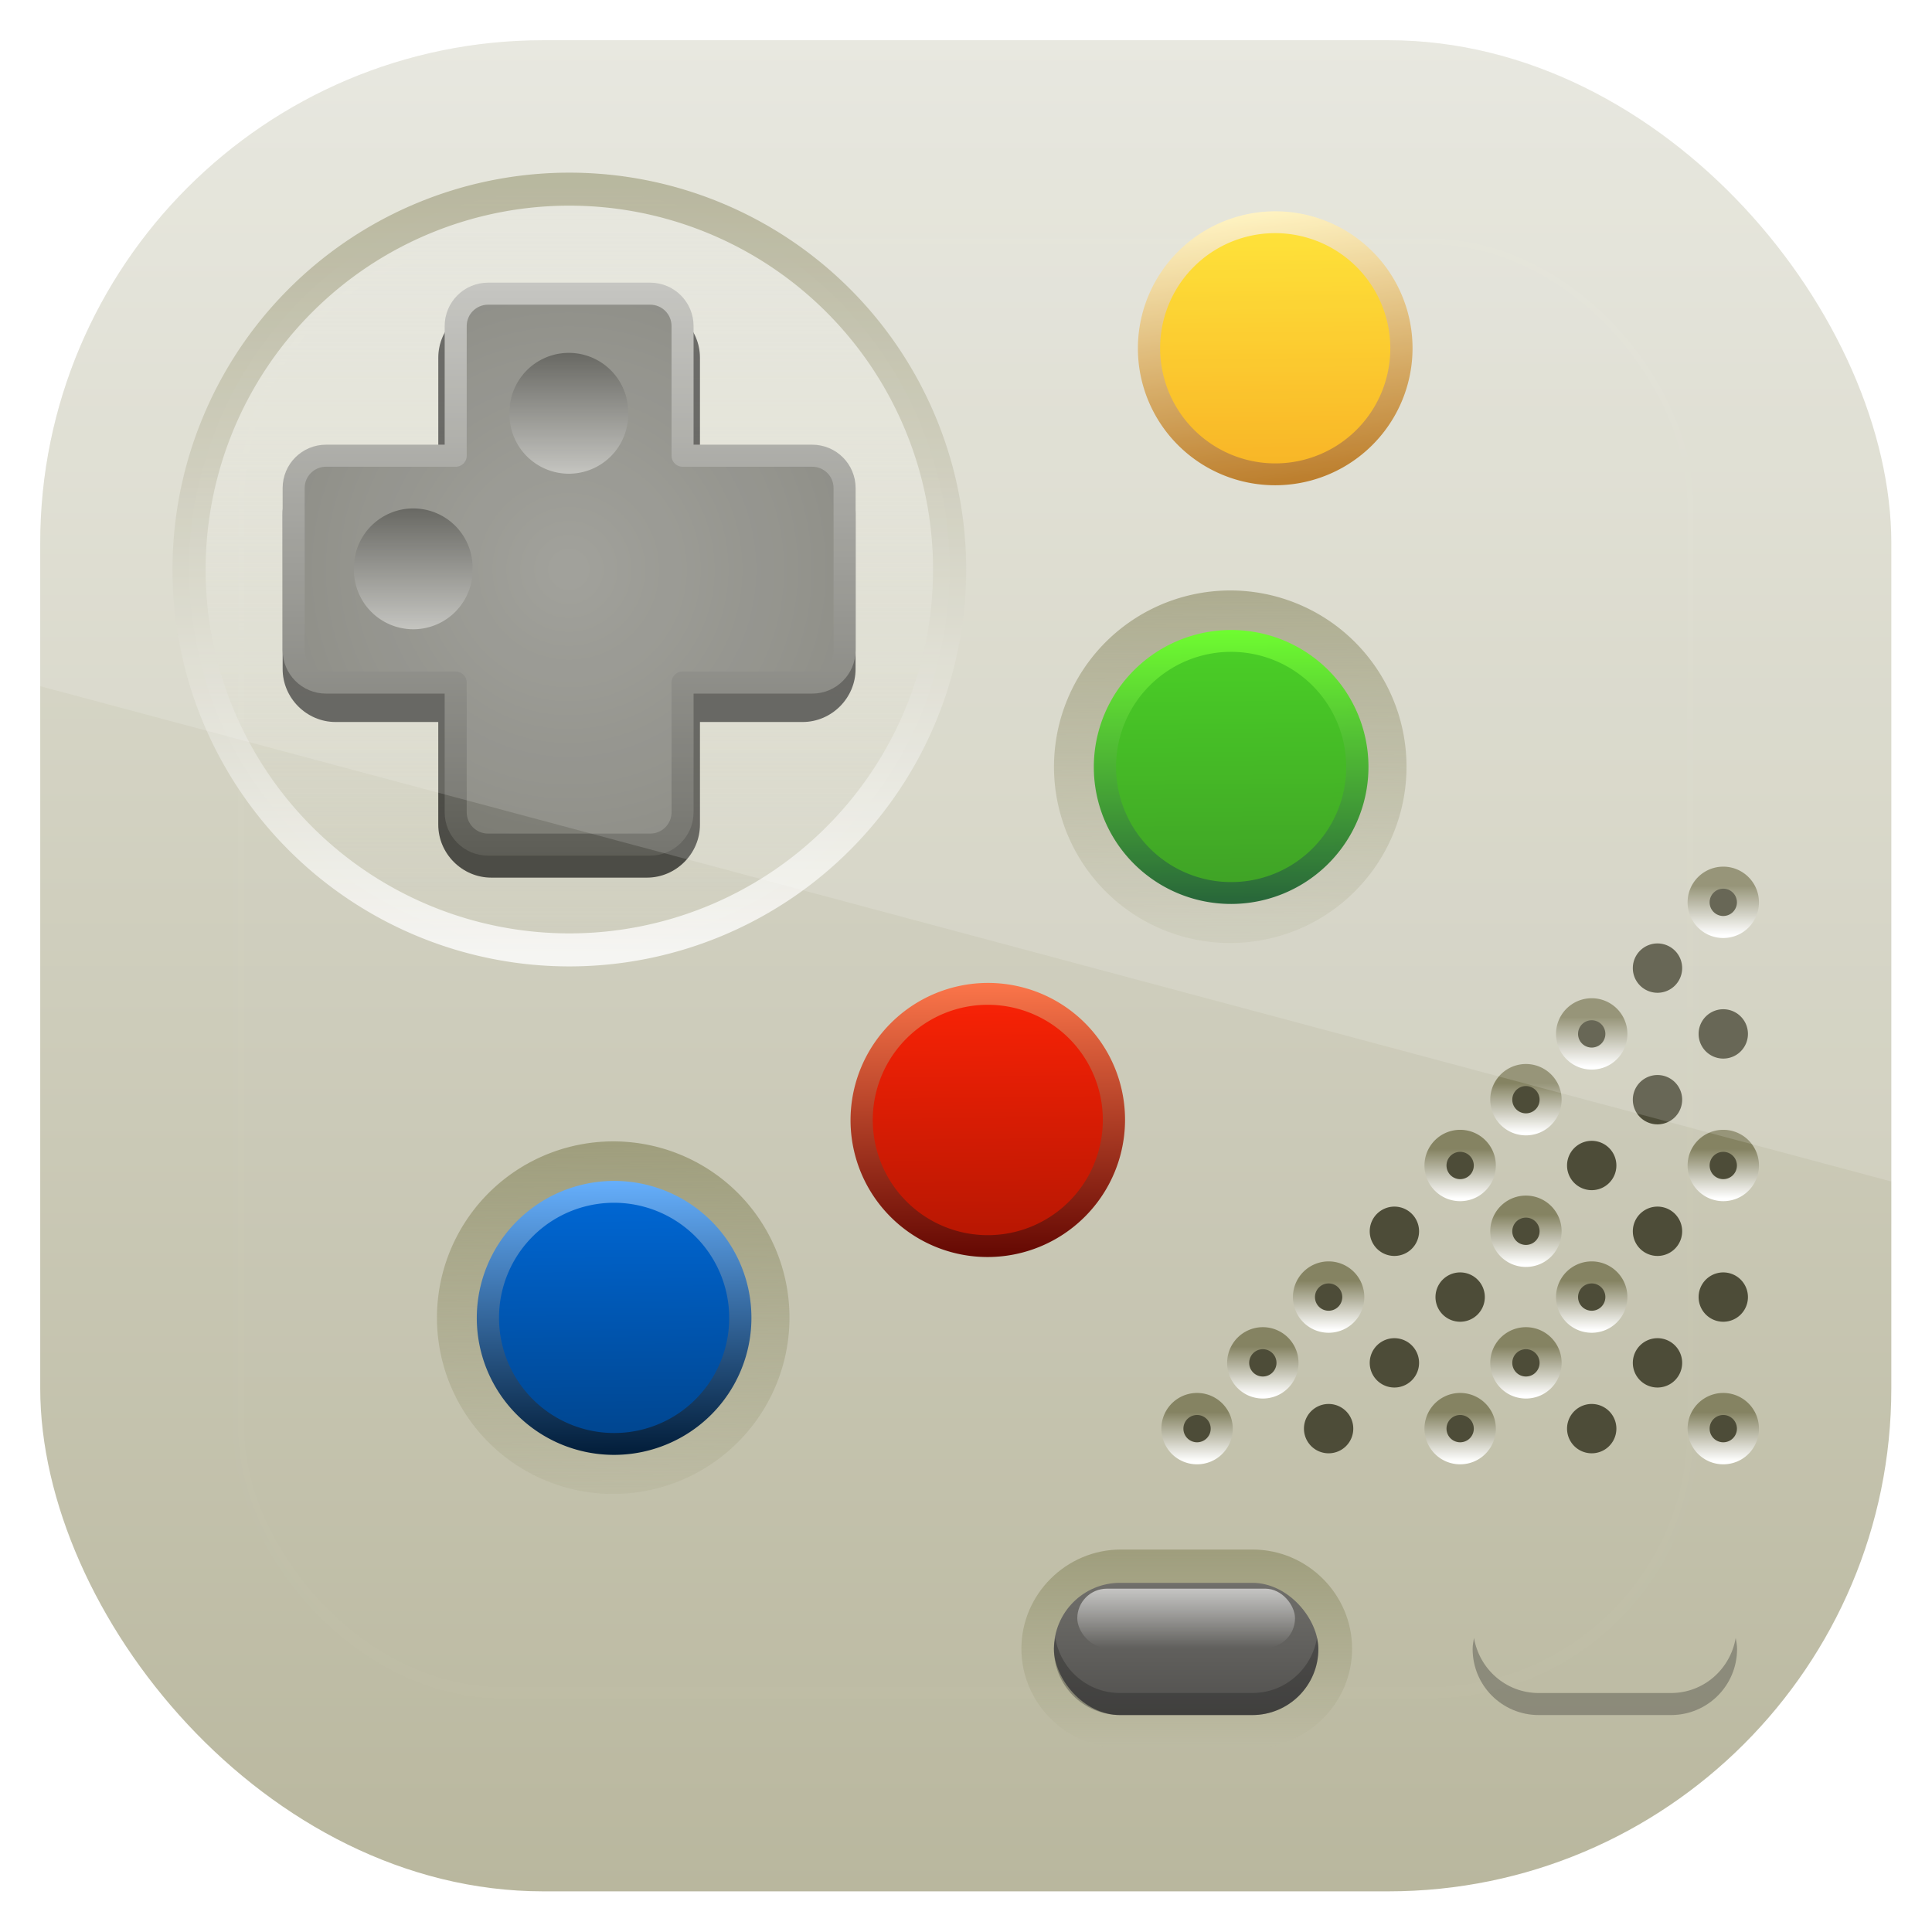 <?xml version="1.0" encoding="UTF-8" standalone="no"?>
<!-- Created with Inkscape (http://www.inkscape.org/) -->
<svg id="svg11037" xmlns:rdf="http://www.w3.org/1999/02/22-rdf-syntax-ns#" xmlns="http://www.w3.org/2000/svg" height="96" width="96" version="1.1" xmlns:cc="http://creativecommons.org/ns#" xmlns:xlink="http://www.w3.org/1999/xlink" xmlns:dc="http://purl.org/dc/elements/1.1/">
 <defs id="defs11039">
  <clipPath id="clipPath3009" clipPathUnits="userSpaceOnUse">
   <path id="path3011" style="opacity:.15;fill:#fff" d="m-2 956.36h-96v33.562l96 25.687v-59.25z"/>
  </clipPath>
  <linearGradient id="linearGradient3617" y2="5.988" gradientUnits="userSpaceOnUse" x2="48" y1="90" x1="48">
   <stop id="stop3189" style="stop-color:#b9b79e" offset="0"/>
   <stop id="stop3191" style="stop-color:#e4e4da" offset="1"/>
  </linearGradient>
  <linearGradient id="linearGradient3613" y2="138.66" gradientUnits="userSpaceOnUse" x2="48" y1="20.221" x1="48">
   <stop id="stop3739" style="stop-color:#fff" offset="0"/>
   <stop id="stop3741" style="stop-color:#fff;stop-opacity:0" offset="1"/>
  </linearGradient>
  <clipPath id="clipPath3613">
   <rect id="rect3615" style="fill:#fff" rx="6" ry="6" height="84" width="84" y="6" x="6"/>
  </clipPath>
  <filter id="filter3794" height="1.384" width="1.384" color-interpolation-filters="sRGB" y="-.192" x="-.192">
   <feGaussianBlur id="feGaussianBlur3796" stdDeviation="5.28"/>
  </filter>
  <linearGradient id="linearGradient4517" y2="43.082" xlink:href="#linearGradient5756" gradientUnits="userSpaceOnUse" x2="85.196" y1="24.087" x1="90.195"/>
  <linearGradient id="linearGradient5756">
   <stop id="stop5758" style="stop-color:#9f9e7d" offset="0"/>
   <stop id="stop5760" style="stop-color:#9f9e7d;stop-opacity:0" offset="1"/>
  </linearGradient>
  <linearGradient id="linearGradient3949" y2="39.307" gradientUnits="userSpaceOnUse" x2="80.337" y1="21.561" x1="85.007">
   <stop id="stop3913" style="stop-color:#006ada" offset="0"/>
   <stop id="stop3915" style="stop-color:#00438a" offset="1"/>
  </linearGradient>
  <linearGradient id="linearGradient4519" y2="41.359" gradientUnits="userSpaceOnUse" x2="86.898" y1="23.41" x1="91.622">
   <stop id="stop5837" style="stop-color:#67b1ff" offset="0"/>
   <stop id="stop5839" style="stop-color:#001a35" offset="1"/>
  </linearGradient>
  <linearGradient id="linearGradient3947" y2="38.933" gradientUnits="userSpaceOnUse" x2="79.88" y1="21.771" x1="84.397">
   <stop id="stop3905" style="stop-color:#fd2306" offset="0"/>
   <stop id="stop3907" style="stop-color:#b31602" offset="1"/>
  </linearGradient>
  <linearGradient id="linearGradient4515" y2="41.015" gradientUnits="userSpaceOnUse" x2="85.74" y1="23.092" x1="90.457">
   <stop id="stop5817" style="stop-color:#fe774b" offset="0"/>
   <stop id="stop5819" style="stop-color:#610601" offset="1"/>
  </linearGradient>
  <linearGradient id="linearGradient3945" y2="38.724" gradientUnits="userSpaceOnUse" x2="79.935" y1="21.771" x1="84.397">
   <stop id="stop3923" style="stop-color:#2bca00" offset="0"/>
   <stop id="stop3925" style="stop-color:#1e9000" offset="1"/>
  </linearGradient>
  <linearGradient id="linearGradient4511" y2="41.144" gradientUnits="userSpaceOnUse" x2="85.706" y1="23.092" x1="90.457">
   <stop id="stop5797" style="stop-color:#57ff0c" offset="0"/>
   <stop id="stop5799" style="stop-color:#004617" offset="1"/>
  </linearGradient>
  <linearGradient id="linearGradient3941" y2="38.033" gradientUnits="userSpaceOnUse" x2="79.007" y1="21.664" x1="83.315">
   <stop id="stop3935" style="stop-color:#ffe119" offset="0"/>
   <stop id="stop3937" style="stop-color:#f7a700" offset="1"/>
  </linearGradient>
  <linearGradient id="linearGradient4507" y2="42.017" gradientUnits="userSpaceOnUse" x2="89.412" y1="23.504" x1="91.968">
   <stop id="stop5734" style="stop-color:#fff1b7" offset="0"/>
   <stop id="stop5736" style="stop-color:#ad6100" offset="1"/>
  </linearGradient>
  <linearGradient id="linearGradient4313" y2="40" gradientUnits="userSpaceOnUse" x2="65.629" y1="40" x1="14.585">
   <stop id="stop4309" style="stop-color:#e4e4d9" offset="0"/>
   <stop id="stop4311" style="stop-color:#e4e4d9;stop-opacity:0" offset="1"/>
  </linearGradient>
  <linearGradient id="linearGradient5730" y2="40" gradientUnits="userSpaceOnUse" x2="64.464" y1="40" x1="15.75">
   <stop id="stop5726" style="stop-color:#9f9d7c" offset="0"/>
   <stop id="stop5728" style="stop-color:#fff" offset="1"/>
  </linearGradient>
  <linearGradient id="linearGradient5852" y2="96.645" xlink:href="#linearGradient5860" gradientUnits="userSpaceOnUse" x2="110.64" y1="92.773" x1="110.64"/>
  <linearGradient id="linearGradient5860">
   <stop id="stop5862" style="stop-color:#858362" offset="0"/>
   <stop id="stop5864" style="stop-color:#fff" offset="1"/>
  </linearGradient>
  <linearGradient id="linearGradient4727" y2="114.04" xlink:href="#linearGradient5756" gradientUnits="userSpaceOnUse" x2="78.803" y1="101.97" x1="78.803"/>
  <linearGradient id="linearGradient4729" y2="112" xlink:href="#linearGradient5964" gradientUnits="userSpaceOnUse" x2="78" gradientTransform="matrix(0.75 0 0 0.75 -0 -1)" y1="104" x1="78"/>
  <linearGradient id="linearGradient5964">
   <stop id="stop5966" style="stop-color:#706f6b" offset="0"/>
   <stop id="stop5968" style="stop-color:#51504e" offset="1"/>
  </linearGradient>
  <linearGradient id="linearGradient4731" y2="107.94" xlink:href="#linearGradient5976" gradientUnits="userSpaceOnUse" x2="79.067" gradientTransform="matrix(0.75 0 0 0.75 -0 -1)" y1="104.35" x1="79.067"/>
  <linearGradient id="linearGradient5976">
   <stop id="stop5978" style="stop-color:#fff" offset="0"/>
   <stop id="stop5980" style="stop-color:#fff;stop-opacity:0" offset="1"/>
  </linearGradient>
  <filter id="filter4417" color-interpolation-filters="sRGB">
   <feGaussianBlur id="feGaussianBlur4419" stdDeviation="0.52"/>
  </filter>
  <radialGradient id="radialGradient4344" gradientUnits="userSpaceOnUse" cy="40" cx="40" gradientTransform="matrix(1.6258e-8 -.735 .735 1.6258e-8 .588 59.412)" r="18">
   <stop id="stop6037" style="stop-color:#91918a" offset="0"/>
   <stop id="stop6039" style="stop-color:#7c7c74" offset="1"/>
  </radialGradient>
  <linearGradient id="linearGradient4409" y2="17" gradientUnits="userSpaceOnUse" x2="39.071" y1="43.007" x1="39.071">
   <stop id="stop3262" style="stop-color:#5d5d56" offset="0"/>
   <stop id="stop3264" style="stop-color:#bcbcb7" offset="1"/>
  </linearGradient>
  <linearGradient id="linearGradient4290" y2="43.26" xlink:href="#linearGradient6043" gradientUnits="userSpaceOnUse" x2="38.69" y1="36.89" x1="38.69"/>
  <linearGradient id="linearGradient6043">
   <stop id="stop6045" style="stop-color:#4f4f49" offset="0"/>
   <stop id="stop6047" style="stop-color:#bcbcb7" offset="1"/>
  </linearGradient>
  <clipPath id="clipPath3556" clipPathUnits="userSpaceOnUse">
   <rect id="rect3558" style="fill:url(#linearGradient3560)" rx="22.826" ry="22.826" height="84" width="84" y="6" x="6"/>
  </clipPath>
  <linearGradient id="linearGradient3560" y2="1046.1" gradientUnits="userSpaceOnUse" x2="48" gradientTransform="matrix(1.05 0 0 1.05 -2.4 -1006.6)" y1="962.62" x1="48">
   <stop id="stop3797" style="stop-color:#13a6fd" offset="0"/>
   <stop id="stop3799" style="stop-color:#2975b6" offset="1"/>
  </linearGradient>
 </defs>
 <g id="layer1" transform="translate(0 -956.36)">
  <g id="g3198" clip-path="url(#clipPath3556)" transform="matrix(1.095 0 0 1.095 -4.571 951.79)">
   <rect id="rect2419" style="fill:url(#linearGradient3617)" rx="6" ry="6" height="84" width="84" y="6" x="6"/>
   <g id="layer5">
    <rect id="rect3171" style="opacity:.1;filter:url(#filter3794);stroke:#fff;stroke-linecap:round;stroke-width:.5;fill:url(#linearGradient3613)" clip-path="url(#clipPath3613)" rx="12" ry="12" height="66" width="66" y="15" x="15"/>
   </g>
   <g id="layer3">
    <path id="path5825" d="m96.197 32.053a8.098 8.245 0 1 1 -16.197 0 8.098 8.245 0 1 1 16.197 0z" style="fill:url(#linearGradient4517);fill-rule:evenodd" transform="matrix(.954 -.256 .251 .937 -60.09 56.487)"/>
    <path id="path5829" d="m96.197 32.053a8.098 8.245 0 1 1 -16.197 0 8.098 8.245 0 1 1 16.197 0z" style="stroke-linejoin:round;fill-rule:evenodd;stroke:url(#linearGradient4519);stroke-width:1.428;fill:url(#linearGradient3949)" transform="matrix(.683 -.183 .18 .67 -33.899 58.624)"/>
    <g id="g4497" transform="matrix(.959 0 0 .959 .44 3.658)">
     <path id="path5805" d="m96.197 32.053a8.098 8.245 0 1 1 -16.197 0 8.098 8.245 0 1 1 16.197 0z" style="fill-rule:evenodd;fill:url(#linearGradient4517)" transform="matrix(.995 -.267 .262 .977 -45.404 45.726)"/>
     <path id="path5809" d="m96.197 32.053a8.098 8.245 0 1 1 -16.197 0 8.098 8.245 0 1 1 16.197 0z" style="stroke-linejoin:round;fill-rule:evenodd;stroke:url(#linearGradient4515);stroke-width:1.428;fill:url(#linearGradient3947)" transform="matrix(.712 -.191 .187 .699 -18.085 47.955)"/>
    </g>
    <path id="path5785" d="m96.197 32.053a8.098 8.245 0 1 1 -16.197 0 8.098 8.245 0 1 1 16.197 0z" style="fill-rule:evenodd;fill:url(#linearGradient4517)" transform="matrix(.954 -.256 .251 .937 -32.09 31.487)"/>
    <path id="path5789" d="m96.197 32.053a8.098 8.245 0 1 1 -16.197 0 8.098 8.245 0 1 1 16.197 0z" style="stroke-linejoin:round;fill-rule:evenodd;stroke:url(#linearGradient4511);stroke-width:1.428;fill:url(#linearGradient3945)" transform="matrix(.683 -.183 .18 .67 -5.899 33.624)"/>
    <path id="path5754" d="m96.197 32.053a8.098 8.245 0 1 1 -16.197 0 8.098 8.245 0 1 1 16.197 0z" style="fill-rule:evenodd;fill:url(#linearGradient4517)" transform="matrix(.954 -.256 .251 .937 -30.09 12.487)"/>
    <path id="path3245" d="m96.197 32.053a8.098 8.245 0 1 1 -16.197 0 8.098 8.245 0 1 1 16.197 0z" style="stroke-linejoin:round;fill-rule:evenodd;stroke:url(#linearGradient4507);stroke-width:1.428;fill:url(#linearGradient3941)" transform="matrix(.683 -.183 .18 .67 -3.899 14.624)"/>
    <path id="path3215" d="m64.214 40a24.107 24 0 1 1 -48.214 0 24.107 24 0 1 1 48.214 0z" style="opacity:.8;stroke-linejoin:round;fill-rule:evenodd;stroke:url(#linearGradient5730);stroke-width:2.092;fill:url(#linearGradient4313)" transform="matrix(0 .716 .719 0 1.25 1.301)"/>
    <g id="g4252">
     <path id="path5473" d="m111.94 94.064a1.936 1.936 0 1 1 -3.873 0 1.936 1.936 0 1 1 3.873 0z" style="stroke-linejoin:round;fill-rule:evenodd;stroke:url(#linearGradient5852);stroke-width:1.73;fill:#4d4c38" transform="matrix(.578 0 0 .578 18.792 14.634)"/>
     <path id="path5868" d="m111.94 94.064a1.936 1.936 0 1 1 -3.873 0 1.936 1.936 0 1 1 3.873 0z" style="stroke-linejoin:round;fill-rule:evenodd;stroke:url(#linearGradient5852);stroke-width:1.73;fill:#4d4c38" transform="matrix(.578 0 0 .578 12.822 14.634)"/>
     <path id="path5872" d="m111.94 94.064a1.936 1.936 0 1 1 -3.873 0 1.936 1.936 0 1 1 3.873 0z" style="stroke-linejoin:round;fill-rule:evenodd;stroke:url(#linearGradient5852);stroke-width:1.73;fill:#4d4c38" transform="matrix(.578 0 0 .578 6.852 14.634)"/>
     <path id="path5876" d="m111.94 94.064a1.936 1.936 0 1 1 -3.873 0 1.936 1.936 0 1 1 3.873 0z" style="stroke-linejoin:round;fill-rule:evenodd;stroke:url(#linearGradient5852);stroke-width:1.73;fill:#4d4c38" transform="matrix(.578 0 0 .578 .883 14.634)"/>
     <path id="path5880" d="m111.94 94.064a1.936 1.936 0 1 1 -3.873 0 1.936 1.936 0 1 1 3.873 0z" style="stroke-linejoin:round;fill-rule:evenodd;stroke:url(#linearGradient5852);stroke-width:1.73;fill:#4d4c38" transform="matrix(.578 0 0 .578 -5.087 14.634)"/>
     <path id="path5884" d="m111.94 94.064a1.936 1.936 0 1 1 -3.873 0 1.936 1.936 0 1 1 3.873 0z" style="stroke-linejoin:round;fill-rule:evenodd;stroke:url(#linearGradient5852);stroke-width:1.73;fill:#4d4c38" transform="matrix(.578 0 0 .578 15.807 11.649)"/>
     <path id="path5886" d="m111.94 94.064a1.936 1.936 0 1 1 -3.873 0 1.936 1.936 0 1 1 3.873 0z" style="stroke-linejoin:round;fill-rule:evenodd;stroke:url(#linearGradient5852);stroke-width:1.73;fill:#4d4c38" transform="matrix(.578 0 0 .578 9.837 11.649)"/>
     <path id="path5888" d="m111.94 94.064a1.936 1.936 0 1 1 -3.873 0 1.936 1.936 0 1 1 3.873 0z" style="stroke-linejoin:round;fill-rule:evenodd;stroke:url(#linearGradient5852);stroke-width:1.73;fill:#4d4c38" transform="matrix(.578 0 0 .578 3.868 11.649)"/>
     <path id="path5890" d="m111.94 94.064a1.936 1.936 0 1 1 -3.873 0 1.936 1.936 0 1 1 3.873 0z" style="stroke-linejoin:round;fill-rule:evenodd;stroke:url(#linearGradient5852);stroke-width:1.73;fill:#4d4c38" transform="matrix(.578 0 0 .578 -2.102 11.649)"/>
     <path id="path5900" d="m111.94 94.064a1.936 1.936 0 1 1 -3.873 0 1.936 1.936 0 1 1 3.873 0z" style="stroke-linejoin:round;fill-rule:evenodd;stroke:url(#linearGradient5852);stroke-width:1.73;fill:#4d4c38" transform="matrix(.578 0 0 .578 18.792 8.664)"/>
     <path id="path5902" d="m111.94 94.064a1.936 1.936 0 1 1 -3.873 0 1.936 1.936 0 1 1 3.873 0z" style="stroke-linejoin:round;fill-rule:evenodd;stroke:url(#linearGradient5852);stroke-width:1.73;fill:#4d4c38" transform="matrix(.578 0 0 .578 12.822 8.664)"/>
     <path id="path5904" d="m111.94 94.064a1.936 1.936 0 1 1 -3.873 0 1.936 1.936 0 1 1 3.873 0z" style="stroke-linejoin:round;fill-rule:evenodd;stroke:url(#linearGradient5852);stroke-width:1.73;fill:#4d4c38" transform="matrix(.578 0 0 .578 6.852 8.664)"/>
     <path id="path5906" d="m111.94 94.064a1.936 1.936 0 1 1 -3.873 0 1.936 1.936 0 1 1 3.873 0z" style="stroke-linejoin:round;fill-rule:evenodd;stroke:url(#linearGradient5852);stroke-width:1.73;fill:#4d4c38" transform="matrix(.578 0 0 .578 .883 8.664)"/>
     <path id="path5916" d="m111.94 94.064a1.936 1.936 0 1 1 -3.873 0 1.936 1.936 0 1 1 3.873 0z" style="stroke-linejoin:round;fill-rule:evenodd;stroke:url(#linearGradient5852);stroke-width:1.73;fill:#4d4c38" transform="matrix(.578 0 0 .578 15.807 5.678)"/>
     <path id="path5918" d="m111.94 94.064a1.936 1.936 0 1 1 -3.873 0 1.936 1.936 0 1 1 3.873 0z" style="stroke-linejoin:round;fill-rule:evenodd;stroke:url(#linearGradient5852);stroke-width:1.73;fill:#4d4c38" transform="matrix(.578 0 0 .578 9.837 5.678)"/>
     <path id="path5920" d="m111.94 94.064a1.936 1.936 0 1 1 -3.873 0 1.936 1.936 0 1 1 3.873 0z" style="stroke-linejoin:round;fill-rule:evenodd;stroke:url(#linearGradient5852);stroke-width:1.73;fill:#4d4c38" transform="matrix(.578 0 0 .578 3.868 5.678)"/>
     <path id="path5928" d="m111.94 94.064a1.936 1.936 0 1 1 -3.873 0 1.936 1.936 0 1 1 3.873 0z" style="stroke-linejoin:round;fill-rule:evenodd;stroke:url(#linearGradient5852);stroke-width:1.73;fill:#4d4c38" transform="matrix(.578 0 0 .578 18.792 2.693)"/>
     <path id="path5930" d="m111.94 94.064a1.936 1.936 0 1 1 -3.873 0 1.936 1.936 0 1 1 3.873 0z" style="stroke-linejoin:round;fill-rule:evenodd;stroke:url(#linearGradient5852);stroke-width:1.73;fill:#4d4c38" transform="matrix(.578 0 0 .578 12.822 2.693)"/>
     <path id="path5932" d="m111.94 94.064a1.936 1.936 0 1 1 -3.873 0 1.936 1.936 0 1 1 3.873 0z" style="stroke-linejoin:round;fill-rule:evenodd;stroke:url(#linearGradient5852);stroke-width:1.73;fill:#4d4c38" transform="matrix(.578 0 0 .578 6.852 2.693)"/>
     <path id="path5940" d="m111.94 94.064a1.936 1.936 0 1 1 -3.873 0 1.936 1.936 0 1 1 3.873 0z" style="stroke-linejoin:round;fill-rule:evenodd;stroke:url(#linearGradient5852);stroke-width:1.73;fill:#4d4c38" transform="matrix(.578 0 0 .578 15.807 -.293)"/>
     <path id="path5942" d="m111.94 94.064a1.936 1.936 0 1 1 -3.873 0 1.936 1.936 0 1 1 3.873 0z" style="stroke-linejoin:round;fill-rule:evenodd;stroke:url(#linearGradient5852);stroke-width:1.73;fill:#4d4c38" transform="matrix(.578 0 0 .578 9.837 -.293)"/>
     <path id="path5948" d="m111.94 94.064a1.936 1.936 0 1 1 -3.873 0 1.936 1.936 0 1 1 3.873 0z" style="stroke-linejoin:round;fill-rule:evenodd;stroke:url(#linearGradient5852);stroke-width:1.73;fill:#4d4c38" transform="matrix(.578 0 0 .578 18.792 -3.278)"/>
     <path id="path5950" d="m111.94 94.064a1.936 1.936 0 1 1 -3.873 0 1.936 1.936 0 1 1 3.873 0z" style="stroke-linejoin:round;fill-rule:evenodd;stroke:url(#linearGradient5852);stroke-width:1.73;fill:#4d4c38" transform="matrix(.578 0 0 .578 12.822 -3.278)"/>
     <path id="path5956" d="m111.94 94.064a1.936 1.936 0 1 1 -3.873 0 1.936 1.936 0 1 1 3.873 0z" style="stroke-linejoin:round;fill-rule:evenodd;stroke:url(#linearGradient5852);stroke-width:1.73;fill:#4d4c38" transform="matrix(.578 0 0 .578 15.807 -6.264)"/>
     <path id="path5960" d="m111.94 94.064a1.936 1.936 0 1 1 -3.873 0 1.936 1.936 0 1 1 3.873 0z" style="stroke-linejoin:round;fill-rule:evenodd;stroke:url(#linearGradient5852);stroke-width:1.73;fill:#4d4c38" transform="matrix(.578 0 0 .578 18.792 -9.249)"/>
    </g>
    <g id="g4591" transform="translate(-2,-1)">
     <path id="path6004" d="m76 101.97c-3.311 0-6.031 2.721-6.031 6.031 0 3.311 2.721 6.031 6.031 6.031h8c3.311 0 6.031-2.721 6.031-6.031 0-3.311-2.721-6.031-6.031-6.031h-8z" style="fill:url(#linearGradient4727);fill-rule:evenodd" transform="matrix(.748 0 0 .746 .187 -.58)"/>
     <rect id="rect3247" style="fill:url(#linearGradient4729);fill-rule:evenodd" rx="3" ry="3" height="6" width="12" y="77" x="54"/>
     <rect id="rect5972" style="opacity:.6;fill:url(#linearGradient4731);fill-rule:evenodd" rx="1.344" ry="1.344" height="2.687" width="9.88" y="77.265" x="55.06"/>
     <path id="rect4706" d="m52.062 79.5c-0.028 0.167-0.062 0.325-0.062 0.5 0 1.662 1.338 3 3 3h6c1.662 0 3-1.338 3-3 0-0.175-0.034-0.333-0.062-0.5-0.243 1.415-1.451 2.5-2.938 2.5h-6c-1.487 0-2.695-1.085-2.938-2.5z" style="opacity:.3;fill:#1a1a1a;fill-rule:evenodd" transform="translate(2)"/>
    </g>
    <path id="path4411" d="m26.469 18c-1.319 0-2.406 1.087-2.406 2.406v4.656h-4.656c-1.32 0-2.407 1.088-2.407 2.407v7.062c0 1.319 1.087 2.406 2.406 2.406h4.656v4.656c0 1.319 1.088 2.406 2.407 2.406h7.062c1.319 0 2.406-1.087 2.406-2.406v-4.656h4.656c1.319 0 2.406-1.088 2.406-2.407v-7.062c0-1.318-1.087-2.406-2.406-2.406h-4.656v-4.656c0-1.319-1.088-2.406-2.407-2.406h-7.062z" style="opacity:.8;fill-rule:evenodd;block-progression:tb;text-indent:0;filter:url(#filter4417);color:#000000;text-transform:none"/>
    <path id="rect3225" d="m26.324 17.5c-0.815 0-1.471 0.656-1.471 1.471v5.882h-5.882c-0.815 0-1.471 0.656-1.471 1.471v7.353c0 0.815 0.656 1.471 1.471 1.471h5.882v5.882c0 0.815 0.656 1.471 1.471 1.471h7.353c0.815 0 1.471-0.656 1.471-1.471v-5.882h5.882c0.815 0 1.471-0.656 1.471-1.471v-7.353c0-0.815-0.656-1.471-1.471-1.471h-5.882v-5.882c0-0.815-0.656-1.471-1.471-1.471h-7.353z" style="stroke-linejoin:round;fill-rule:evenodd;stroke:url(#linearGradient4409);fill:url(#radialGradient4344)"/>
    <path id="path6055" d="m43.11 40a3.11 3.11 0 1 1 -6.219 0 3.11 3.11 0 1 1 6.219 0z" style="fill:url(#linearGradient4290);fill-rule:evenodd" transform="matrix(.866 0 0 .866 -11.712 -4.653)"/>
    <path id="path6065" d="m43.11 40a3.11 3.11 0 1 1 -6.219 0 3.11 3.11 0 1 1 6.219 0z" style="fill-rule:evenodd;fill:url(#linearGradient4290)" transform="matrix(.866 0 0 .866 2.406 -4.653)"/>
    <path id="path6069" d="m43.11 40a3.11 3.11 0 1 1 -6.219 0 3.11 3.11 0 1 1 6.219 0z" style="fill-rule:evenodd;fill:url(#linearGradient4290)" transform="matrix(.866 0 0 .866 -4.653 -11.712)"/>
    <path id="path6073" d="m43.11 40a3.11 3.11 0 1 1 -6.219 0 3.11 3.11 0 1 1 6.219 0z" style="fill-rule:evenodd;fill:url(#linearGradient4290)" transform="matrix(.866 0 0 .866 -4.653 2.406)"/>
    <g id="g4711" transform="translate(17,-1)">
     <path id="path4713" d="m76 101.97c-3.311 0-6.031 2.721-6.031 6.031 0 3.311 2.721 6.031 6.031 6.031h8c3.311 0 6.031-2.721 6.031-6.031 0-3.311-2.721-6.031-6.031-6.031h-8z" style="fill-rule:evenodd;fill:url(#linearGradient4727)" transform="matrix(.748 0 0 .746 .187 -.58)"/>
     <rect id="rect4715" style="fill-rule:evenodd;fill:url(#linearGradient4729)" rx="3" ry="3" height="6" width="12" y="77" x="54"/>
     <rect id="rect4717" style="opacity:.6;fill-rule:evenodd;fill:url(#linearGradient4731)" rx="1.344" ry="1.344" height="2.687" width="9.88" y="77.265" x="55.06"/>
     <path id="path4719" d="m52.062 79.5c-0.028 0.167-0.062 0.325-0.062 0.5 0 1.662 1.338 3 3 3h6c1.662 0 3-1.338 3-3 0-0.175-0.034-0.333-0.062-0.5-0.243 1.415-1.451 2.5-2.938 2.5h-6c-1.487 0-2.695-1.085-2.938-2.5z" style="opacity:.3;fill:#1a1a1a;fill-rule:evenodd" transform="translate(2)"/>
    </g>
   </g>
  </g>
  <rect id="rect3003" style="opacity:.15;fill:#fff" transform="translate(98)" clip-path="url(#clipPath3009)" rx="25" ry="25" height="92" width="92" y="958.36" x="-96"/>
 </g>
</svg>
